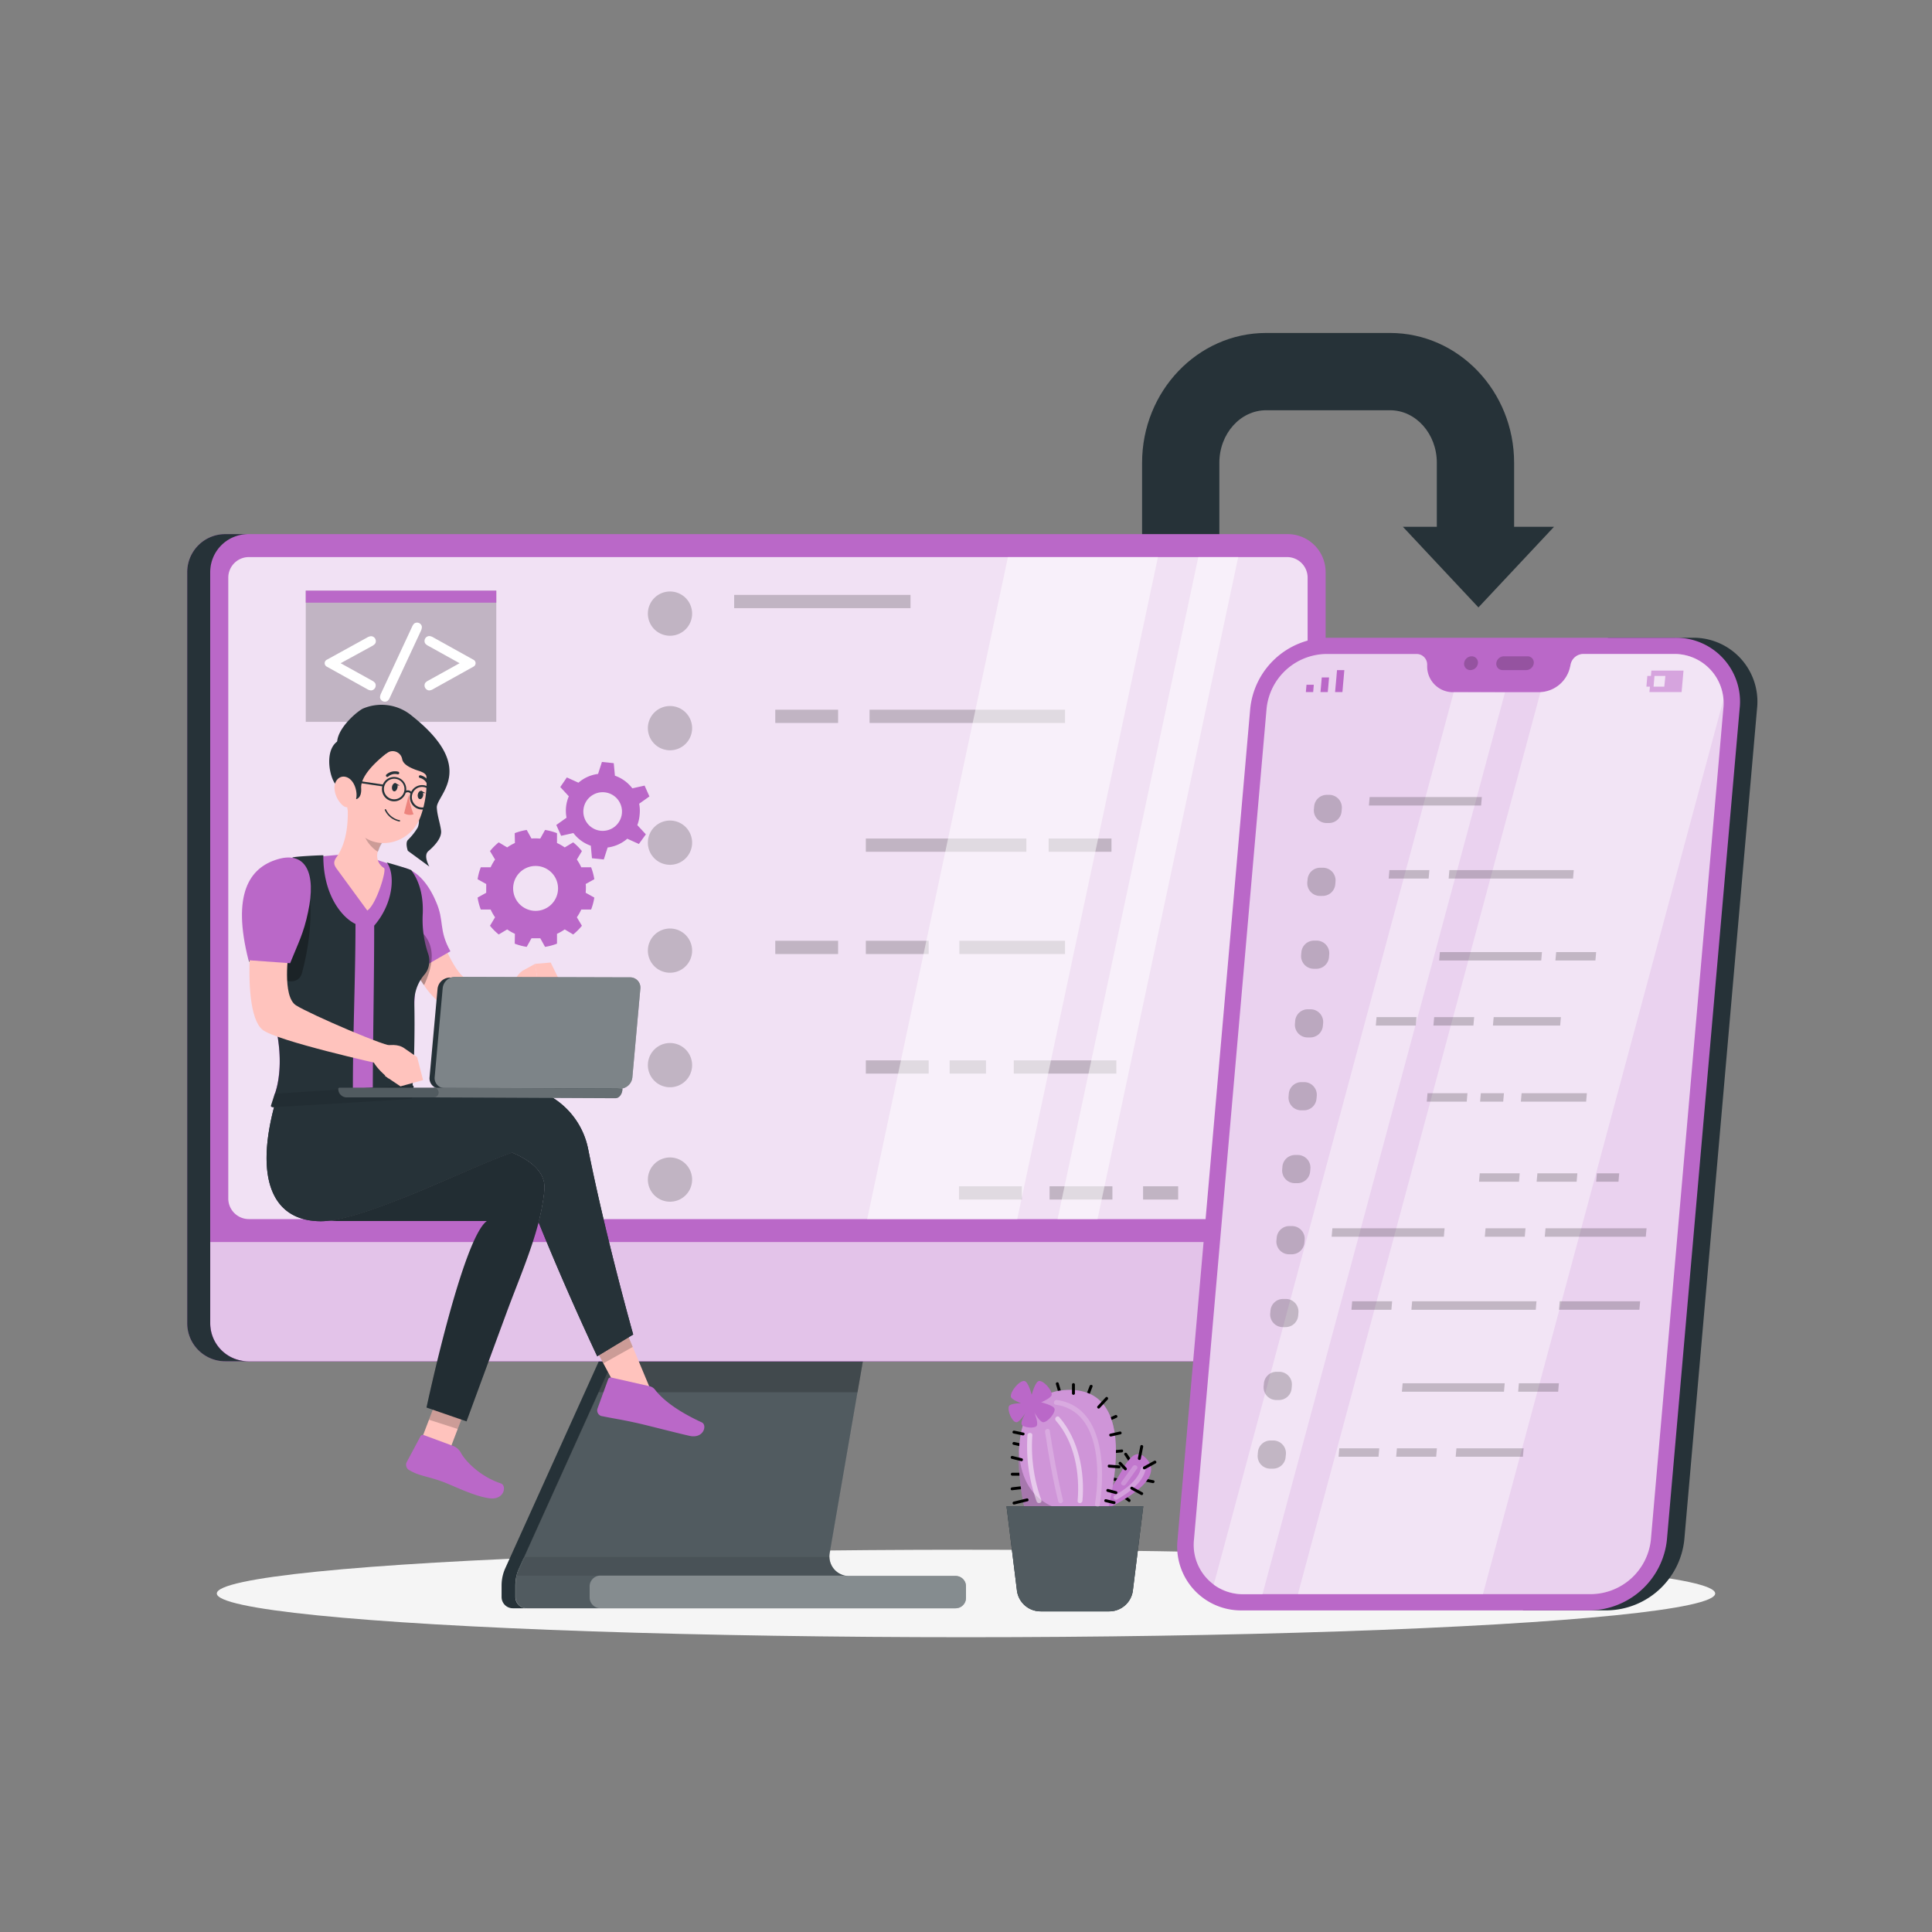 <svg xmlns="http://www.w3.org/2000/svg" viewBox="0 0 500 500"><rect x="0" y="0" width="500" height="500" fill="#808080" stroke="none"/><g id="freepik--Shadow--inject-13"><ellipse id="freepik--path--inject-13" cx="250" cy="412.39" rx="193.89" ry="11.32" style="fill:#f5f5f5"></ellipse></g><g id="freepik--Arrow--inject-13"><path d="M402.18,136.33,382.62,157.2l-19.56-20.87h8.79V119.76c0-7.5-5.43-13.59-12.11-13.59H327.68c-6.68,0-12.11,6.09-12.11,13.59v19.06h-20V119.76c0-18.52,14.41-33.59,32.11-33.59h32.06c17.71,0,32.11,15.07,32.11,33.59v16.57Z" style="fill:#263238"></path></g><g id="freepik--Plant--inject-13"><path d="M290.31,375.88l-3.27.3c-.48.05-.48-.71,0-.75l3.27-.3c.49-.05.48.71,0,.75Z"></path><path d="M290.5,386.54l1.93,1.45c.39.29,0,.95-.38.66l-1.93-1.46c-.38-.28,0-.94.38-.65Z"></path><path d="M295.32,382.44l3.2.66c.48.09.28.82-.2.72l-3.2-.65c-.47-.1-.27-.83.2-.73Z"></path><path d="M292.54,378.88,291,376.52c-.27-.4.38-.78.65-.38l1.59,2.36c.27.4-.38.78-.65.38Z"></path><path d="M287.14,382.15l2.57.58c.48.11.27.83-.2.73l-2.57-.58c-.47-.11-.27-.83.2-.73Z"></path><path d="M265.12,385.31l-3.2.36c-.48.06-.47-.7,0-.75l3.2-.37c.48-.05.48.7,0,.76Z"></path><path d="M289,366.89,286.6,368c-.44.21-.82-.44-.38-.65l2.4-1.12c.44-.2.82.45.38.66Z"></path><path d="M282.74,358.86,281.53,362c-.17.45-.9.25-.73-.2.41-1.05.81-2.1,1.21-3.15.17-.45.9-.25.73.2Z"></path><path d="M264.79,381.9h-2.87a.38.38,0,0,1,0-.75h2.87a.38.38,0,0,1,0,.75Z"></path><path d="M264.69,374.44l-2.39-.53c-.48-.1-.28-.83.2-.72l2.39.52c.48.1.27.83-.2.73Z"></path><path d="M274,360.7l-.74-2.52a.38.38,0,0,1,.73-.2l.74,2.52a.38.38,0,0,1-.73.2Z"></path><path d="M284.88,391.17s17.28-7.22,12.06-13.38c-5-5.87-7.16,7.74-12.06,9.5S284.88,391.17,284.88,391.17Z" style="fill:#BA68C8"></path><path d="M284.88,391.17s17.28-7.22,12.06-13.38c-5-5.87-7.16,7.74-12.06,9.5S284.88,391.17,284.88,391.17Z" style="fill:#fff;opacity:0.1"></path><path d="M285.53,394.92s11.75-35.77-9.23-35.21-9.51,37.37-9.51,37.37Z" style="fill:#BA68C8"></path><path d="M285.53,394.92s11.75-35.77-9.23-35.21-9.51,37.37-9.51,37.37Z" style="fill:#fff;opacity:0.3"></path><path d="M266.79,397.08s-3.54-11.38-3.08-21.58c.82,16.56,15.23,15.67,15.23,15.67l1,4.39Z" style="opacity:0.2"></path><path d="M295.88,389.84l-2.69,21.76a6.17,6.17,0,0,1-6.13,5.42H269.32a6.17,6.17,0,0,1-6.14-5.42l-2.69-21.76Z" style="fill:#263238"></path><path d="M295.88,389.84l-2.69,21.76a6.17,6.17,0,0,1-6.13,5.42H269.32a6.17,6.17,0,0,1-6.14-5.42l-2.69-21.76Z" style="fill:#263238"></path><path d="M295.88,389.84l-2.69,21.76a6.17,6.17,0,0,1-6.13,5.42H269.32a6.17,6.17,0,0,1-6.14-5.42l-2.69-21.76Z" style="fill:#fff;opacity:0.2"></path><g style="opacity:0.2"><path d="M283.39,389.18c1.4-8.83,1.17-24.08-10.19-25.65-.8-.11-.46-1.32.33-1.21,12.17,1.68,12.57,17.76,11.07,27.2-.13.8-1.34.46-1.21-.34Z" style="fill:#fff"></path></g><g style="opacity:0.5"><path d="M278.89,388.4c.62-7.14-.81-15.25-5.64-20.75-.53-.6.35-1.5.89-.89,5,5.74,6.66,14.16,6,21.64-.07.8-1.33.81-1.26,0Z" style="fill:#fff"></path></g><g style="opacity:0.2"><path d="M273.88,388.57c-1.47-5.94-2.51-12-3.42-18-.12-.79,1.09-1.13,1.21-.33.92,6,2,12.1,3.42,18,.19.79-1,1.13-1.21.34Z" style="fill:#fff"></path></g><g style="opacity:0.5"><path d="M268.28,388.57a42.25,42.25,0,0,1-2.37-17.12c0-.81,1.31-.81,1.26,0a41.12,41.12,0,0,0,2.33,16.78c.28.77-.94,1.09-1.22.34Z" style="fill:#fff"></path></g><g style="opacity:0.3"><path d="M288.49,387c2.61-1.5,6.07-3.86,6.78-7,.18-.79,1.4-.46,1.21.33-.78,3.44-4.46,6.05-7.35,7.72a.63.63,0,0,1-.64-1.09Z" style="fill:#fff"></path></g><g style="opacity:0.2"><path d="M294.25,380.09q-1.46,2.06-2.93,4.09c-.47.65-1.56,0-1.09-.63l2.94-4.09c.47-.65,1.56,0,1.08.63Z" style="fill:#fff"></path></g><path d="M269.45,362.92s2.64-1.11,2.73-1.94c.12-1.21-2.09-3.73-3.29-3.58-1,.13-1.89,3.58-1.89,3.58s-.88-3.46-1.89-3.58c-1.33-.15-3.69,2.73-3.5,4.06.11.77,2.63,1.69,2.63,1.69s-2.75,0-3.11.75c-.51,1,.7,4,1.82,4.17.87.17,2.51-2.49,2.51-2.49s-1.5,2.47-1,3.17,3.12,1,3.77.33-.53-3.5-.53-3.5,1.43,2.51,2.28,2.49c1.14,0,3.17-2.35,2.94-3.47C272.68,363.67,269.45,362.92,269.45,362.92Z" style="fill:#BA68C8"></path><path d="M289.61,380l-2.57-.19c-.48,0-.48-.8,0-.76l2.57.2c.48,0,.49.79,0,.75Z"></path><path d="M290,371.2l-2.46.56c-.47.11-.68-.62-.2-.72l2.46-.56c.48-.11.68.62.2.72Z"></path><path d="M286.68,362.18l-2.1,2.25c-.33.36-.86-.18-.53-.53l2.1-2.26c.33-.36.86.18.53.54Z"></path><path d="M265.92,388.53l-3.42.83a.38.38,0,0,1-.2-.73l3.42-.83c.47-.11.67.62.2.73Z"></path><path d="M264.29,378.15l-2.47-.62a.38.38,0,0,1,.2-.73l2.47.62a.38.38,0,0,1-.2.73Z"></path><path d="M264.69,371.48l-2.39-.5c-.48-.1-.28-.83.2-.73l2.39.51c.48.1.28.82-.2.72Z"></path><path d="M277.43,360.6v-2.26a.38.38,0,0,1,.76,0v2.26a.38.38,0,0,1-.76,0Z"></path><path d="M286.77,385.35l2.14.58a.37.37,0,0,1-.2.72l-2.14-.57a.38.38,0,0,1,.2-.73Z"></path><path d="M286.25,388l2.18.52c.47.11.27.84-.2.73l-2.18-.53c-.47-.11-.27-.84.2-.72Z"></path><path d="M293.05,384.79l2.62,1.44c.43.23.05.88-.38.65l-2.62-1.44a.38.38,0,0,1,.38-.65Z"></path><path d="M295.92,379.59l2.78-1.53c.43-.23.81.42.38.66l-2.78,1.52a.38.38,0,0,1-.38-.65Z"></path><path d="M294.49,377.37l.63-3.13c.1-.48.82-.28.73.2l-.63,3.14c-.1.47-.82.27-.73-.21Z"></path><path d="M291,380.42l-1.4-1.46c-.34-.36.19-.89.53-.54l1.4,1.47c.34.35-.19.89-.53.53Z"></path></g><g id="freepik--device-1--inject-13"><path d="M133.42,410.22v3.09a2.91,2.91,0,0,0,2.91,2.91h111a2.68,2.68,0,0,0,2.67-2.68v-3a2.67,2.67,0,0,0-2.67-2.67H219.73a5.05,5.05,0,0,1-5-5.92l9.68-56H161.38l-27,59.74A10.87,10.87,0,0,0,133.42,410.22Z" style="fill:#263238"></path><path d="M250,410.56v3a2.66,2.66,0,0,1-2.67,2.67h-111a2.92,2.92,0,0,1-2.91-2.9v-3.1a11.13,11.13,0,0,1,.27-2.44,12,12,0,0,1,.68-2l27-59.73h63.06L214.75,402a4.08,4.08,0,0,0-.07,1,5,5,0,0,0,4,4.83,4.42,4.42,0,0,0,1,.11h27.61A2.67,2.67,0,0,1,250,410.56Z" style="fill:#fff;opacity:0.2"></path><path d="M130.81,405.76l27-59.74h3.57l-27,59.74a10.87,10.87,0,0,0-1,4.46v3.09a2.91,2.91,0,0,0,2.91,2.91h-3.57a2.91,2.91,0,0,1-2.91-2.91v-3.09A10.87,10.87,0,0,1,130.81,405.76Z" style="fill:#263238"></path><polygon points="161.38 346.02 224.43 346.02 221.96 360.3 154.93 360.3 161.38 346.02" style="opacity:0.2"></polygon><path d="M152.6,410.58v2.84a2.81,2.81,0,0,0,2.8,2.8h91.94a2.67,2.67,0,0,0,2.67-2.68v-3a2.67,2.67,0,0,0-2.67-2.67H219.73a5.1,5.1,0,0,1-1-.11H155.4A2.8,2.8,0,0,0,152.6,410.58Z" style="fill:#fff;opacity:0.3"></path><path d="M133.7,407.78h85a5,5,0,0,1-4-4.83H135.87Z" style="opacity:0.1"></path><path d="M64.24,352.3h269a9.84,9.84,0,0,0,9.83-9.84V148.06a9.83,9.83,0,0,0-9.83-9.83h-269a9.83,9.83,0,0,0-9.84,9.83v194.4A9.84,9.84,0,0,0,64.24,352.3Z" style="fill:#BA68C8"></path><path d="M343.09,321.44v21a9.84,9.84,0,0,1-9.83,9.84h-269a9.84,9.84,0,0,1-9.84-9.84v-21Z" style="fill:#BA68C8"></path><path d="M343.09,321.44v21a9.84,9.84,0,0,1-9.83,9.84h-269a9.84,9.84,0,0,1-9.84-9.84v-21Z" style="fill:#fff;opacity:0.6"></path><path d="M64.41,315.5H333.08a5.33,5.33,0,0,0,5.33-5.33V149.5a5.32,5.32,0,0,0-5.33-5.33H64.41a5.33,5.33,0,0,0-5.33,5.33V310.17A5.33,5.33,0,0,0,64.41,315.5Z" style="fill:#BA68C8"></path><path d="M64.41,315.5H333.08a5.33,5.33,0,0,0,5.33-5.33V149.5a5.32,5.32,0,0,0-5.33-5.33H64.41a5.33,5.33,0,0,0-5.33,5.33V310.17A5.33,5.33,0,0,0,64.41,315.5Z" style="fill:#fff;opacity:0.8"></path><rect x="79.13" y="152.86" width="49.31" height="33.95" style="opacity:0.2"></rect><rect x="79.13" y="152.86" width="49.31" height="3.11" style="fill:#BA68C8"></rect><path d="M88.16,171.64l8.07,4.47a2.51,2.51,0,0,1,.8.6,1.08,1.08,0,0,1,.2.68,1.26,1.26,0,0,1-.37.91,1.22,1.22,0,0,1-.88.38,2.36,2.36,0,0,1-1-.36l-10.4-5.79a1,1,0,0,1,0-1.79L95,165a2.47,2.47,0,0,1,1-.35,1.22,1.22,0,0,1,.89.37,1.24,1.24,0,0,1,.37.9,1.06,1.06,0,0,1-.2.68,2.66,2.66,0,0,1-.8.61Z" style="fill:#fff"></path><path d="M108.91,163.31l-8,17.19a2.35,2.35,0,0,1-.55.84,1.16,1.16,0,0,1-.76.25,1.22,1.22,0,0,1-.88-.36,1.12,1.12,0,0,1-.37-.83,2.75,2.75,0,0,1,.29-1l8-17.18a2.54,2.54,0,0,1,.54-.83,1.24,1.24,0,0,1,1.63.1,1.1,1.1,0,0,1,.37.82A2.64,2.64,0,0,1,108.91,163.31Z" style="fill:#fff"></path><path d="M118.94,171.64l-8.06-4.47a2.6,2.6,0,0,1-.81-.61,1.12,1.12,0,0,1-.2-.68,1.26,1.26,0,0,1,1.26-1.27,2.42,2.42,0,0,1,1,.35l10.4,5.78a1,1,0,0,1,0,1.79l-10.4,5.79a2.33,2.33,0,0,1-1,.36,1.2,1.2,0,0,1-.89-.39,1.26,1.26,0,0,1-.37-.9,1.14,1.14,0,0,1,.2-.68,2.46,2.46,0,0,1,.81-.6Z" style="fill:#fff"></path><path d="M58.29,138.23h5.95a9.83,9.83,0,0,0-9.84,9.83v194.4a9.84,9.84,0,0,0,9.84,9.84H58.29a9.85,9.85,0,0,1-9.84-9.84V148.06A9.84,9.84,0,0,1,58.29,138.23Z" style="fill:#BA68C8"></path><path d="M58.29,138.23h5.95a9.83,9.83,0,0,0-9.84,9.83v194.4a9.84,9.84,0,0,0,9.84,9.84H58.29a9.85,9.85,0,0,1-9.84-9.84V148.06A9.84,9.84,0,0,1,58.29,138.23Z" style="fill:#263238"></path><g style="opacity:0.2"><path d="M173.4,164.53h0a5.72,5.72,0,0,1-5.73-5.73h0a5.72,5.72,0,0,1,5.73-5.72h0a5.72,5.72,0,0,1,5.72,5.72h0A5.72,5.72,0,0,1,173.4,164.53Z"></path><path d="M173.4,194.17h0a5.72,5.72,0,0,1-5.73-5.73h0a5.72,5.72,0,0,1,5.73-5.72h0a5.72,5.72,0,0,1,5.72,5.72h0A5.72,5.72,0,0,1,173.4,194.17Z"></path><path d="M173.4,223.81h0a5.72,5.72,0,0,1-5.73-5.73h0a5.72,5.72,0,0,1,5.73-5.72h0a5.72,5.72,0,0,1,5.72,5.72h0A5.72,5.72,0,0,1,173.4,223.81Z"></path><path d="M173.4,251.74h0a5.72,5.72,0,0,1-5.73-5.72h0a5.72,5.72,0,0,1,5.73-5.72h0a5.72,5.72,0,0,1,5.72,5.72h0A5.72,5.72,0,0,1,173.4,251.74Z"></path><path d="M173.4,281.38h0a5.72,5.72,0,0,1-5.73-5.72h0a5.73,5.73,0,0,1,5.73-5.73h0a5.73,5.73,0,0,1,5.72,5.73h0A5.72,5.72,0,0,1,173.4,281.38Z"></path><path d="M173.4,311h0a5.72,5.72,0,0,1-5.73-5.72h0a5.73,5.73,0,0,1,5.73-5.73h0a5.73,5.73,0,0,1,5.72,5.73h0A5.72,5.72,0,0,1,173.4,311Z"></path><rect x="190" y="153.96" width="45.64" height="3.43"></rect><rect x="200.64" y="183.67" width="16.26" height="3.43"></rect><rect x="271.39" y="217.01" width="16.26" height="3.43"></rect><rect x="200.64" y="243.47" width="16.26" height="3.43"></rect><rect x="224.08" y="243.47" width="16.26" height="3.43"></rect><rect x="224.08" y="217.01" width="41.54" height="3.43"></rect><rect x="248.28" y="243.47" width="27.35" height="3.43"></rect><rect x="248.19" y="307.01" width="16.26" height="3.43"></rect><rect x="271.63" y="307.01" width="16.26" height="3.43"></rect><rect x="295.83" y="307.01" width="9.08" height="3.43"></rect><rect x="225.04" y="183.67" width="50.59" height="3.43"></rect><rect x="224.08" y="274.42" width="16.26" height="3.43"></rect><rect x="245.77" y="274.42" width="9.4" height="3.43"></rect><rect x="262.36" y="274.42" width="26.55" height="3.43"></rect></g><polygon points="320.45 144.17 310.12 144.17 273.7 315.5 284.04 315.5 320.45 144.17" style="fill:#fff;opacity:0.5"></polygon><polygon points="263.26 315.5 299.68 144.17 260.85 144.17 224.43 315.5 263.26 315.5" style="fill:#fff;opacity:0.5"></polygon></g><g id="freepik--Gears--inject-13"><path d="M125.83,229.92c0,.38,0,.76,0,1.13l-2.23,1.24a15.22,15.22,0,0,0,.83,3.1l2.55,0a12,12,0,0,0,1.14,2l-1.31,2.19a15.09,15.09,0,0,0,2.26,2.26l2.19-1.31a12,12,0,0,0,2,1.14l-.05,2.55a15.22,15.22,0,0,0,3.1.83l1.24-2.23c.37,0,.75,0,1.13,0s.77,0,1.14,0l1.24,2.23a15.13,15.13,0,0,0,3.09-.83l0-2.55a12.46,12.46,0,0,0,2-1.14l2.19,1.31a15.09,15.09,0,0,0,2.26-2.26l-1.31-2.19a12,12,0,0,0,1.14-2l2.55,0a15.22,15.22,0,0,0,.83-3.1l-2.23-1.24c0-.37.05-.75.05-1.13s0-.77-.05-1.14l2.23-1.24a15.13,15.13,0,0,0-.83-3.09l-2.55,0a12.46,12.46,0,0,0-1.14-2l1.31-2.19a15.09,15.09,0,0,0-2.26-2.26l-2.19,1.31a12.46,12.46,0,0,0-2-1.14l0-2.55a15.13,15.13,0,0,0-3.09-.83l-1.24,2.23c-.37,0-.75-.05-1.14-.05s-.76,0-1.13.05l-1.24-2.23a15.22,15.22,0,0,0-3.1.83l.05,2.55a12,12,0,0,0-2,1.14l-2.19-1.31a15.09,15.09,0,0,0-2.26,2.26l1.31,2.19a12.46,12.46,0,0,0-1.14,2l-2.55,0a15.13,15.13,0,0,0-.83,3.09l2.23,1.24C125.85,229.15,125.83,229.53,125.83,229.92Zm12.78-5.81a5.81,5.81,0,1,1-5.81,5.81A5.81,5.81,0,0,1,138.61,224.11Z" style="fill:#BA68C8"></path><path d="M165.54,210.81a9.73,9.73,0,0,0-.12-2.81l2.65-1.88-1.25-2.81-3.17.71a9.62,9.62,0,0,0-4.51-3.27l-.3-3.24-3.06-.32-1,3.1a9.6,9.6,0,0,0-5.08,2.27l-3-1.36L145,203.69l2.21,2.39a9.49,9.49,0,0,0-.59,5.54l-2.65,1.88,1.25,2.81,3.17-.72a9.57,9.57,0,0,0,4.51,3.28l.3,3.24,3.06.32,1-3.1a9.6,9.6,0,0,0,5.08-2.27l3,1.36,1.81-2.49-2.21-2.39A9.79,9.79,0,0,0,165.54,210.81ZM155.46,215a5,5,0,1,1,5.48-4.44A5,5,0,0,1,155.46,215Z" style="fill:#BA68C8"></path></g><g id="freepik--Character--inject-13"><g id="freepik--Character--inject-2--inject-13"><path d="M136.91,257.68c-.53.39-1,.67-1.42,1a12.49,12.49,0,0,1-1.43.88,26.3,26.3,0,0,1-3,1.45,21.8,21.8,0,0,1-6.89,1.62,15.62,15.62,0,0,1-7.87-1.52,14.53,14.53,0,0,1-3.47-2.45,23.37,23.37,0,0,1-2.52-2.84c-.22-.32-.45-.64-.65-1a48.92,48.92,0,0,1-5.5-10.81c-.68-1.83-1.31-3.63-1.85-5.43-.07-.19-.12-.38-.18-.57-.31-1-.58-2-.85-3s-.49-2-.73-3.14l9.69-2.15c.2.79.47,1.76.71,2.67l.78,2.76c.56,1.82,1.12,3.64,1.74,5.42s1.28,3.53,2,5.18a30.88,30.88,0,0,0,2.41,4.59,16.48,16.48,0,0,0,1.33,1.78,7.67,7.67,0,0,0,1.31,1.17,8,8,0,0,0,3.7,1.33,18.8,18.8,0,0,0,5-.09c.91-.13,1.8-.29,2.7-.49l1.34-.32,1.28-.34Z" style="fill:#ffc3bd"></path><path d="M97.06,227.67c4.69-5.95,11.8-3.77,15.79,5.71,2.22,5.05.59,7.19,3.71,12.81l-15.13,8.7C97.05,245.93,92.24,233.78,97.06,227.67Z" style="fill:#BA68C8"></path><path d="M109.8,254.86h-.17a48.92,48.92,0,0,1-5.5-10.81c-.68-1.83-1.31-3.63-1.85-5.43.67-.91,1.29-1.3,1.75-1C107.11,239.74,115.48,242.62,109.8,254.86Z" style="isolation:isolate;opacity:0.3"></path><path d="M135.26,251.21l3.22-1.76,1.12,7.19s-5.37,3.23-6.91.56l.16-1.86A5.87,5.87,0,0,1,135.26,251.21Z" style="fill:#ffc3bd"></path><polygon points="142.52 249.1 145.34 254.87 139.58 256.64 138.46 249.45 142.52 249.1" style="fill:#ffc3bd"></polygon><path d="M109.56,232.07c-.29,8.21-2.64,17.81-3,48.8l-35.2,4.3c-.08-.65-.16-1.31-.23-2a1.11,1.11,0,0,1,0-.17c.49-1.31,3.49-10.39-2.1-24.81h0c-.07-2.4-.07-4.66,0-6.69,0-1.17.1-2.36.17-3.57a167.62,167.62,0,0,1,2-19.84,7.45,7.45,0,0,1,6.64-6l8.63-.76,2-.18,8.53,1.2,7.44,2.43A7.39,7.39,0,0,1,109.56,232.07Z" style="fill:#BA68C8"></path><path d="M106.78,281c.42-5.69.6-14.4.45-21.3a10.91,10.91,0,0,1,2.55-7.4,5.55,5.55,0,0,0,.84-1.28,5.81,5.81,0,0,0,.11-4.41,27.6,27.6,0,0,1-1.32-10.22c.15-4-.62-8.05-3-11.21-1.9-.78-6.32-1.95-6.32-2,2.19,2.85,1.89,10.43-3.25,16.38,0,13.94-.32,28.23-.36,42.17A14.17,14.17,0,0,0,106.78,281Z" style="fill:#263238"></path><path d="M92,239.12c0,13.94-.71,29.22-.67,43.16-3.49,1-18.83.93-20.15.92h-.09s0-.06.07-.17c.49-1.31,3.49-10.39-2.1-24.81h0a66.78,66.78,0,0,0-4.72-9.71,9.15,9.15,0,0,0,4.91-.55c5.23-2.11,7.55-8.85,7.43-12-.12-3.45-1-12-1-14,0-.31,8-.67,8-.61C83.58,231.68,88.6,237.53,92,239.12Z" style="fill:#263238"></path><polygon points="107.73 376.03 115.29 378.12 122.06 360.37 114.52 358.28 107.73 376.03" style="fill:#ffc3bd"></polygon><path d="M119.29,376a3.94,3.94,0,0,0-2.15-1.84l-7.43-2.75a.69.69,0,0,0-.9.33l-3.53,6.61a1.56,1.56,0,0,0,.62,2.11l0,0c2.64,1.58,4.62,1.51,8.9,3.1,2.64,1,8.07,3.73,11.92,4.2s4.47-3.31,2.91-3.85C124.11,382.09,120.31,377.94,119.29,376Z" style="fill:#BA68C8"></path><g style="opacity:0.2"><polygon points="122.06 360.38 118.46 369.82 111.02 367.43 114.51 358.28 122.06 360.38"></polygon></g><path d="M140.91,308a51.36,51.36,0,0,1-1.52,8.32c-2,7.71-5.4,15.56-8.23,23.22-5.58,15.13-10.42,28.31-10.42,28.31l-10.36-3.58S119.69,320.52,126,316H87.51a15,15,0,0,1-2.15-.14c6.63-.85,16.94-4.93,26.52-9,8.47-3.61,16.38-7.2,20.68-8.59h0C137.79,300.49,141.32,303.59,140.91,308Z" style="fill:#263238"></path><path d="M140.91,308a51.36,51.36,0,0,1-1.52,8.32c-2,7.71-5.4,15.56-8.23,23.22-5.58,15.13-10.42,28.31-10.42,28.31l-10.36-3.58S119.69,320.52,126,316H87.51a15,15,0,0,1-2.15-.14c6.63-.85,16.94-4.93,26.52-9,8.47-3.61,16.38-7.2,20.68-8.59h0C137.79,300.49,141.32,303.59,140.91,308Z" style="opacity:0.1"></path><path d="M132.56,298.29c-4.3,1.39-12.21,5-20.68,8.59-9.58,4.09-19.89,8.17-26.52,9-11.15-1.49-15.35-14.78-3.68-30.11,7.57,0,15.19,7.25,15.19,7.25S119.77,292.91,132.56,298.29Z" style="opacity:0.6"></path><polygon points="160.38 360.76 168.84 360.76 159.98 339.55 154.25 349.29 160.38 360.76" style="fill:#ffc3bd"></polygon><path d="M168.15,358.76l-9.93-2.25a.69.69,0,0,0-.83.44l-2.77,7.63a1.53,1.53,0,0,0,1,1.89l.05,0c3.48.72,5.19.9,9.55,1.89,2.69.61,9.49,2.39,13.2,3.23s4.68-2.79,3.2-3.48c-6.62-3.06-10.21-6-12.13-8.49A2.4,2.4,0,0,0,168.15,358.76Z" style="fill:#BA68C8"></path><g style="opacity:0.2"><polygon points="159.98 339.55 163.75 348.59 156.15 352.84 154.25 349.3 159.98 339.55"></polygon></g><path d="M163.87,345.37,154.56,351s-7.75-16.3-15.17-34.68a51.36,51.36,0,0,0,1.52-8.32c.41-4.42-3.12-7.52-8.34-9.71h0c-4.3,1.39-12.21,5-20.68,8.59-9.58,4.09-19.89,8.17-26.52,9a17.3,17.3,0,0,1-2.29.17c-12.72,0-17.12-11.15-12-30.09,7.58,0,20.54-.81,20.54-.81s25-6,43-4a20.3,20.3,0,0,1,17.6,16.26C156.83,320.46,163.87,345.37,163.87,345.37Z" style="fill:#263238"></path><path d="M163.87,345.37,154.56,351s-7.75-16.3-15.17-34.68a51.36,51.36,0,0,0,1.52-8.32c.41-4.42-3.12-7.52-8.34-9.71h0c-4.3,1.39-12.21,5-20.68,8.59-9.58,4.09-19.89,8.17-26.52,9a17.3,17.3,0,0,1-2.29.17c-12.72,0-17.12-11.15-12-30.09,7.58,0,20.54-.81,20.54-.81s25-6,43-4a20.3,20.3,0,0,1,17.6,16.26C156.83,320.46,163.87,345.37,163.87,345.37Z" style="fill:#263238"></path><path d="M71.06,283.2l-.92,2.89c-.12.22.14.45.51.47l35.46-2.13c.29,0,.53-.12.56-.31l.38-2.9c0-.2-.22-.38-.54-.39L71.63,283A.62.62,0,0,0,71.06,283.2Z" style="fill:#263238"></path><path d="M71.06,283.2l-.92,2.89c-.12.22.14.45.51.47l35.46-2.13c.29,0,.53-.12.56-.31l.38-2.9c0-.2-.22-.38-.54-.39L71.63,283A.62.62,0,0,0,71.06,283.2Z" style="opacity:0.1"></path><path d="M74.65,225.19C81.73,224,81.38,240,78.16,251.8c-.94,3.41-5,2-6.33,1.1C67.36,250,65.85,230.33,74.65,225.19Z" style="isolation:isolate;opacity:0.3"></path><path d="M74.71,246.19s-1.79,11.67,1.91,14,24.56,11.34,25.1,10.43c-1.07,1.68-2.09,3.11-3.15,4.79,0,0-27-6-30.63-8.91-3.27-2.65-3.75-12.52-3.19-20.88C67.7,243.88,74.71,246.19,74.71,246.19Z" style="fill:#ffc3bd"></path><path d="M71.9,222.36c7.29-2.14,10,3.69,7.82,13.7-1.11,5.4-2.57,8.1-4.64,13.22l-10.77-.78C60,231.5,64.45,224.55,71.9,222.36Z" style="fill:#BA68C8"></path><path d="M89.9,207.32l3.86,4.45L99,217.83A6.83,6.83,0,0,0,97.92,220a3.71,3.71,0,0,0,1.45,4.64c.8.38-2,9.56-4.32,11l-7.68-10.49c-1-1.3-1.22-2-.22-3.4C90,217.72,90.22,211.92,89.9,207.32Z" style="fill:#ffc3bd"></path><path d="M97.73,216.33,94.43,212c0,.13-.08.27-.13.42a11.73,11.73,0,0,0-.33,1.88c-.2,2.16,1.84,4.95,3.83,6.14L98,220a8.23,8.23,0,0,1,1-2,.26.26,0,0,1,.09-.09Z" style="isolation:isolate;opacity:0.2"></path><path d="M110.87,220.26c1.52-1.3,3.54-3.38,3.27-5.36s-1-3.9-1.09-5.9c-.17-3.21,10.72-10.07-6.31-23.63a12.26,12.26,0,0,0-12.78-2c-2.27,1-15.82,12.84,3.59,14.35,3.08.25,5.59-2.57,8.67-2.87.54.27,1.15.74,1.69,1a5.78,5.78,0,0,1,1.39.89,1.87,1.87,0,0,1,.64,1.47c-.16,2-1.42,3.87-1.84,5.8-.95.64-1,2.38-.92,3.51a19.13,19.13,0,0,0,.94,3.28,4.63,4.63,0,0,1,0,3.34,15.92,15.92,0,0,1-2.57,3.25c-.56.63-.27,2,0,2.8l5.56,4.07C110.43,223,109.8,221.17,110.87,220.26Z" style="fill:#263238"></path><path d="M90.26,199.12c-.6,7.19-1.26,11.36,1.83,15.44,4.65,6.16,13.92,4,16.63-2.92,2.44-6.2,3-16.9-3.64-20.6a10,10,0,0,0-14.82,8.08Z" style="fill:#ffc3bd"></path><path d="M89.21,205.48l3.07,1.33h0c1.06-.43,1.26-1.68,1.19-2.82-.27-4.38,7.59-9.78,7.59-9.78s-8.33-3.15-10.87-3.15c-6.66,0-5.35,9.29-3.45,11.78A18.14,18.14,0,0,0,89.21,205.48Z" style="fill:#263238"></path><path d="M106.5,204.76a3.16,3.16,0,1,1,1.15,4.32A3.17,3.17,0,0,1,106.5,204.76Zm.43.25a2.66,2.66,0,1,0,3.64-1A2.66,2.66,0,0,0,106.93,205Z" style="fill:#263238"></path><path d="M99.27,202.64a3.15,3.15,0,1,1,1.14,4.32A3.17,3.17,0,0,1,99.27,202.64Zm.43.25a2.66,2.66,0,1,0,3.64-1A2.66,2.66,0,0,0,99.7,202.89Z" style="fill:#263238"></path><path d="M105.05,205.17a.86.86,0,0,1,1.23.3l.44-.22a1.36,1.36,0,0,0-1.88-.54Z" style="fill:#263238"></path><polygon points="90.7 202.29 99.29 203.56 99.39 203.08 90.8 201.81 90.7 202.29" style="fill:#263238"></polygon><path d="M86.57,204.18a6.56,6.56,0,0,0,2.06,4.2c1.53,1.4,3.4-.13,3.62-2.16.19-1.82-.73-4.48-2.58-5.1S86.39,202.18,86.57,204.18Z" style="fill:#ffc3bd"></path><path d="M101.46,203.57c-.1.59.11,1.14.5,1.22s.74-.32.89-.91a1,1,0,0,0-.5-1.22C102,202.57,101.57,203,101.46,203.57Z" style="fill:#263238"></path><path d="M108.13,205.57c-.12.6.11,1.15.49,1.23s.78-.33.89-.9-.11-1.14-.49-1.22S108.24,205,108.13,205.57Z" style="fill:#263238"></path><path d="M103.47,203.27a1.71,1.71,0,0,1-1.17-.24c0-.1,0-.23,0-.33C102.73,202.84,103.08,203.13,103.47,203.27Z" style="fill:#263238"></path><path d="M110.13,205.24A1.69,1.69,0,0,1,109,205c0-.1,0-.23,0-.33C109.39,204.81,109.74,205.1,110.13,205.24Z" style="fill:#263238"></path><path d="M105.77,205.81a19.89,19.89,0,0,0,1.26,4.92,2.9,2.9,0,0,1-2.45-.25Z" style="fill:#ed847e"></path><path d="M102.59,212.39a5.17,5.17,0,0,1-3-2.74.18.18,0,0,1,.1-.23.19.19,0,0,1,.23.11,5,5,0,0,0,3.4,2.72.18.18,0,1,1,0,.35h0A6.56,6.56,0,0,1,102.59,212.39Z" style="fill:#263238"></path><path d="M100.13,201.06a.31.31,0,0,1-.15-.1.36.36,0,0,1,0-.5,3.35,3.35,0,0,1,3.09-.74.35.35,0,0,1,.24.43h0a.35.35,0,0,1-.44.23,2.67,2.67,0,0,0-2.42.61A.34.34,0,0,1,100.13,201.06Z" style="fill:#263238"></path><path d="M108.41,201.07a.37.37,0,0,1,0-.18.36.36,0,0,1,.44-.24,3.36,3.36,0,0,1,2.37,2.11.35.35,0,0,1-.23.44.34.34,0,0,1-.44-.23,2.68,2.68,0,0,0-1.88-1.64A.37.37,0,0,1,108.41,201.07Z" style="fill:#263238"></path></g><path d="M113.81,281.72l45.33.13a3.25,3.25,0,0,0,3.17-2.9L164.39,256a2.63,2.63,0,0,0-2.65-2.91L116.41,253a3.25,3.25,0,0,0-3.17,2.9l-2.08,23A2.64,2.64,0,0,0,113.81,281.72Z" style="fill:#263238"></path><path d="M115.14,281.62l45.33.14a3.26,3.26,0,0,0,3.18-2.9l2.07-23a2.64,2.64,0,0,0-2.65-2.92l-45.33-.13a3.25,3.25,0,0,0-3.17,2.9l-2.07,22.95A2.61,2.61,0,0,0,115.14,281.62Z" style="fill:#263238"></path><path d="M115.14,281.62l45.33.14a3.26,3.26,0,0,0,3.18-2.9l2.07-23a2.64,2.64,0,0,0-2.65-2.92l-45.33-.13a3.25,3.25,0,0,0-3.17,2.9l-2.07,22.95A2.61,2.61,0,0,0,115.14,281.62Z" style="fill:#fff;opacity:0.4"></path><path d="M161.1,281.73c0,1.37-.82,2.49-1.81,2.49h0L112.48,284c-.5,0-.92-.56-.92-1.24s.42-1.26.92-1.26Z" style="fill:#263238"></path><path d="M161.1,281.73c0,1.37-.82,2.49-1.81,2.49h0L112.48,284c-.5,0-.92-.56-.92-1.24s.42-1.26.92-1.26Z" style="fill:#fff;opacity:0.3"></path><path d="M112.24,284H89.72a2.17,2.17,0,0,1-2.17-2.17h0a.34.34,0,0,1,.34-.34h24.35a1.25,1.25,0,0,1,1.25,1.25h0A1.26,1.26,0,0,1,112.24,284Z" style="fill:#263238"></path><path d="M112.24,284H89.72a2.17,2.17,0,0,1-2.17-2.17h0a.34.34,0,0,1,.34-.34h24.35a1.25,1.25,0,0,1,1.25,1.25h0A1.26,1.26,0,0,1,112.24,284Z" style="fill:#fff;opacity:0.2"></path><path d="M104.74,271.36l3.21,2.22-7.37,5.52s-6.6-5.1-4-7.85l2.22-.46C100.7,270.39,103.05,270.08,104.74,271.36Z" style="fill:#ffc3bd"></path><polygon points="109.49 279.53 103.64 281.15 99.59 278.42 107.95 273.57 109.49 279.53" style="fill:#ffc3bd"></polygon><path d="M92.24,191.42c.63.94,6.29,2.89,7.83,3.52a2.5,2.5,0,0,1,4,1.44c.22,1.46,2,2.24,3.34,2.78.6.23,1.22.38,1.8.65a2.54,2.54,0,0,1,1.35,1.29A11.48,11.48,0,0,0,105,189.33C101,187.14,95.59,188.26,92.24,191.42Z" style="fill:#263238"></path></g><g id="freepik--device-2--inject-13"><path d="M438,165.05H416.13l-22,251.71h21.84a20.4,20.4,0,0,0,19.93-18.32l18.82-215.06A16.53,16.53,0,0,0,438,165.05Z" style="fill:#263238"></path><path d="M411.47,416.77h-90a16.52,16.52,0,0,1-16.72-18.33l18.81-215.06a20.41,20.41,0,0,1,19.93-18.33h90a16.54,16.54,0,0,1,16.73,18.33L431.4,398.44A20.4,20.4,0,0,1,411.47,416.77Z" style="fill:#BA68C8"></path><path d="M433.12,169.25H409.74a3.39,3.39,0,0,0-3.25,2.66l-.16.74a8.29,8.29,0,0,1-7.94,6.49H376.15a6.67,6.67,0,0,1-6.8-6.49l0-.74a2.73,2.73,0,0,0-2.79-2.66H343.15a15.73,15.73,0,0,0-15.36,14.13L309,398.44a12.74,12.74,0,0,0,12.89,14.12h90a15.73,15.73,0,0,0,15.36-14.12L446,183.38A12.74,12.74,0,0,0,433.12,169.25Z" style="fill:#BA68C8"></path><path d="M433.12,169.25H409.74a3.39,3.39,0,0,0-3.25,2.66l-.16.74a8.29,8.29,0,0,1-7.94,6.49H376.15a6.67,6.67,0,0,1-6.8-6.49l0-.74a2.73,2.73,0,0,0-2.79-2.66H343.15a15.73,15.73,0,0,0-15.36,14.13L309,398.44a12.74,12.74,0,0,0,12.89,14.12h90a15.73,15.73,0,0,0,15.36-14.12L446,183.38A12.74,12.74,0,0,0,433.12,169.25Z" style="fill:#fff;opacity:0.7"></path><g style="opacity:0.2"><path d="M382.49,171.64a2,2,0,0,1-1.95,1.78,1.61,1.61,0,0,1-1.63-1.78,2,2,0,0,1,1.94-1.79A1.62,1.62,0,0,1,382.49,171.64Z"></path><path d="M395.31,169.85h-6.12a2,2,0,0,0-1.95,1.79,1.62,1.62,0,0,0,1.63,1.78H395a2,2,0,0,0,1.94-1.78A1.61,1.61,0,0,0,395.31,169.85Z"></path></g><polygon points="337.96 179.1 339.85 179.1 340.01 177.21 338.12 177.21 337.96 179.1" style="fill:#BA68C8"></polygon><polygon points="341.91 177.21 341.74 179.1 343.63 179.1 343.8 177.21 343.96 175.32 342.07 175.32 341.91 177.21" style="fill:#BA68C8"></polygon><polygon points="346.02 173.43 345.86 175.32 345.69 177.21 345.52 179.1 347.42 179.1 347.58 177.21 347.75 175.32 347.91 173.43 346.02 173.43" style="fill:#BA68C8"></polygon><path d="M427.38,173.55l-.12,1.39h-.93l-.24,2.77H427l-.13,1.39h8.33l.49-5.55Zm3.34,4.16h-2.78l.24-2.77H431Z" style="fill:#BA68C8"></path><g style="opacity:0.4"><path d="M376.22,179.14l-62.11,231a13,13,0,0,0,7.75,2.47h4.86l62.77-233.42Z" style="fill:#fff"></path><path d="M433.12,169.25H409.74a3.39,3.39,0,0,0-3.25,2.66l-.16.74a8.3,8.3,0,0,1-7.65,6.47L335.9,412.56h47.88L446,181.15A12.67,12.67,0,0,0,433.12,169.25Z" style="fill:#fff"></path></g><g style="opacity:0.2"><path d="M344,213h-.7a3.29,3.29,0,0,1-3.27-3.56l.07-.73a3.27,3.27,0,0,1,3.26-3H344a3.27,3.27,0,0,1,3.26,3.56l-.06.73A3.28,3.28,0,0,1,344,213Z"></path><path d="M342.3,231.86h-.7a3.28,3.28,0,0,1-3.27-3.56l.07-.73a3.27,3.27,0,0,1,3.26-3h.71a3.27,3.27,0,0,1,3.26,3.56l-.06.73A3.28,3.28,0,0,1,342.3,231.86Z"></path><path d="M340.65,250.72H340a3.29,3.29,0,0,1-3.27-3.56l.07-.73a3.27,3.27,0,0,1,3.26-3h.71A3.27,3.27,0,0,1,344,247l-.06.73A3.28,3.28,0,0,1,340.65,250.72Z"></path><path d="M339.1,268.49h-.71a3.27,3.27,0,0,1-3.26-3.56l.06-.73a3.28,3.28,0,0,1,3.27-3h.7a3.29,3.29,0,0,1,3.27,3.56l-.07.73A3.27,3.27,0,0,1,339.1,268.49Z"></path><path d="M337.45,287.35h-.71a3.28,3.28,0,0,1-3.26-3.57l.06-.73a3.28,3.28,0,0,1,3.27-3h.7a3.29,3.29,0,0,1,3.27,3.57l-.07.73A3.27,3.27,0,0,1,337.45,287.35Z"></path><path d="M335.8,306.2h-.71a3.27,3.27,0,0,1-3.26-3.56l.06-.73a3.28,3.28,0,0,1,3.27-3h.7a3.28,3.28,0,0,1,3.27,3.56l-.07.73A3.27,3.27,0,0,1,335.8,306.2Z"></path><polygon points="383.31 208.47 354.27 208.47 354.46 206.28 383.5 206.28 383.31 208.47"></polygon><polygon points="369.73 227.37 359.39 227.37 359.58 225.19 369.92 225.19 369.73 227.37"></polygon><polygon points="412.89 248.58 402.54 248.58 402.74 246.4 413.08 246.4 412.89 248.58"></polygon><polygon points="366.4 265.41 356.06 265.41 356.25 263.23 366.59 263.23 366.4 265.41"></polygon><polygon points="381.32 265.41 370.97 265.41 371.16 263.23 381.51 263.23 381.32 265.41"></polygon><polygon points="398.87 248.58 372.45 248.58 372.64 246.4 399.06 246.4 398.87 248.58"></polygon><polygon points="403.77 265.41 386.37 265.41 386.56 263.23 403.96 263.23 403.77 265.41"></polygon><polygon points="393.11 305.83 382.77 305.83 382.96 303.65 393.3 303.65 393.11 305.83"></polygon><polygon points="408.03 305.83 397.68 305.83 397.88 303.65 408.22 303.65 408.03 305.83"></polygon><polygon points="418.86 305.83 413.08 305.83 413.27 303.65 419.05 303.65 418.86 305.83"></polygon><polygon points="407.1 227.37 374.91 227.37 375.1 225.19 407.29 225.19 407.1 227.37"></polygon><polygon points="379.59 285.1 369.25 285.1 369.44 282.92 379.78 282.92 379.59 285.1"></polygon><polygon points="389.03 285.1 383.05 285.1 383.24 282.92 389.22 282.92 389.03 285.1"></polygon><polygon points="410.49 285.1 393.6 285.1 393.79 282.92 410.68 282.92 410.49 285.1"></polygon></g><g style="opacity:0.2"><path d="M334.31,324.61h-.7a3.28,3.28,0,0,1-3.27-3.57l.07-.73a3.27,3.27,0,0,1,3.26-3h.7a3.28,3.28,0,0,1,3.27,3.57l-.06.72A3.28,3.28,0,0,1,334.31,324.61Z"></path><path d="M332.66,343.46H332a3.28,3.28,0,0,1-3.27-3.56l.07-.73a3.27,3.27,0,0,1,3.26-3h.71a3.27,3.27,0,0,1,3.26,3.56l-.06.73A3.28,3.28,0,0,1,332.66,343.46Z"></path><path d="M331,362.32h-.7a3.28,3.28,0,0,1-3.27-3.57l.07-.73a3.27,3.27,0,0,1,3.26-3h.71a3.28,3.28,0,0,1,3.26,3.57l-.06.73A3.28,3.28,0,0,1,331,362.32Z"></path><path d="M329.46,380.09h-.71a3.27,3.27,0,0,1-3.26-3.56l.06-.73a3.28,3.28,0,0,1,3.27-3h.7a3.29,3.29,0,0,1,3.27,3.57l-.07.73A3.27,3.27,0,0,1,329.46,380.09Z"></path><polygon points="373.67 320.06 344.63 320.06 344.82 317.88 373.86 317.88 373.67 320.06"></polygon><polygon points="360.09 338.97 349.75 338.97 349.94 336.78 360.28 336.78 360.09 338.97"></polygon><polygon points="403.25 360.17 392.9 360.17 393.09 357.99 403.44 357.99 403.25 360.17"></polygon><polygon points="356.76 377 346.42 377 346.61 374.82 356.95 374.82 356.76 377"></polygon><polygon points="371.68 377 361.33 377 361.52 374.82 371.87 374.82 371.68 377"></polygon><polygon points="389.23 360.17 362.81 360.17 363 357.99 389.42 357.99 389.23 360.17"></polygon><polygon points="424.47 336.78 420.96 336.78 417.67 336.78 403.66 336.78 403.47 338.96 417.47 338.96 420.77 338.96 424.27 338.96 424.47 336.78"></polygon><polygon points="394.13 377 376.73 377 376.92 374.82 394.32 374.82 394.13 377"></polygon><polygon points="397.45 338.97 365.27 338.97 365.46 336.78 397.64 336.78 397.45 338.97"></polygon><polygon points="394.61 320.06 384.27 320.06 384.46 317.88 394.8 317.88 394.61 320.06"></polygon><polygon points="426.13 317.88 422.62 317.88 419.31 317.88 399.98 317.88 399.79 320.06 419.13 320.06 422.42 320.06 425.93 320.06 426.13 317.88"></polygon></g></g></svg>
